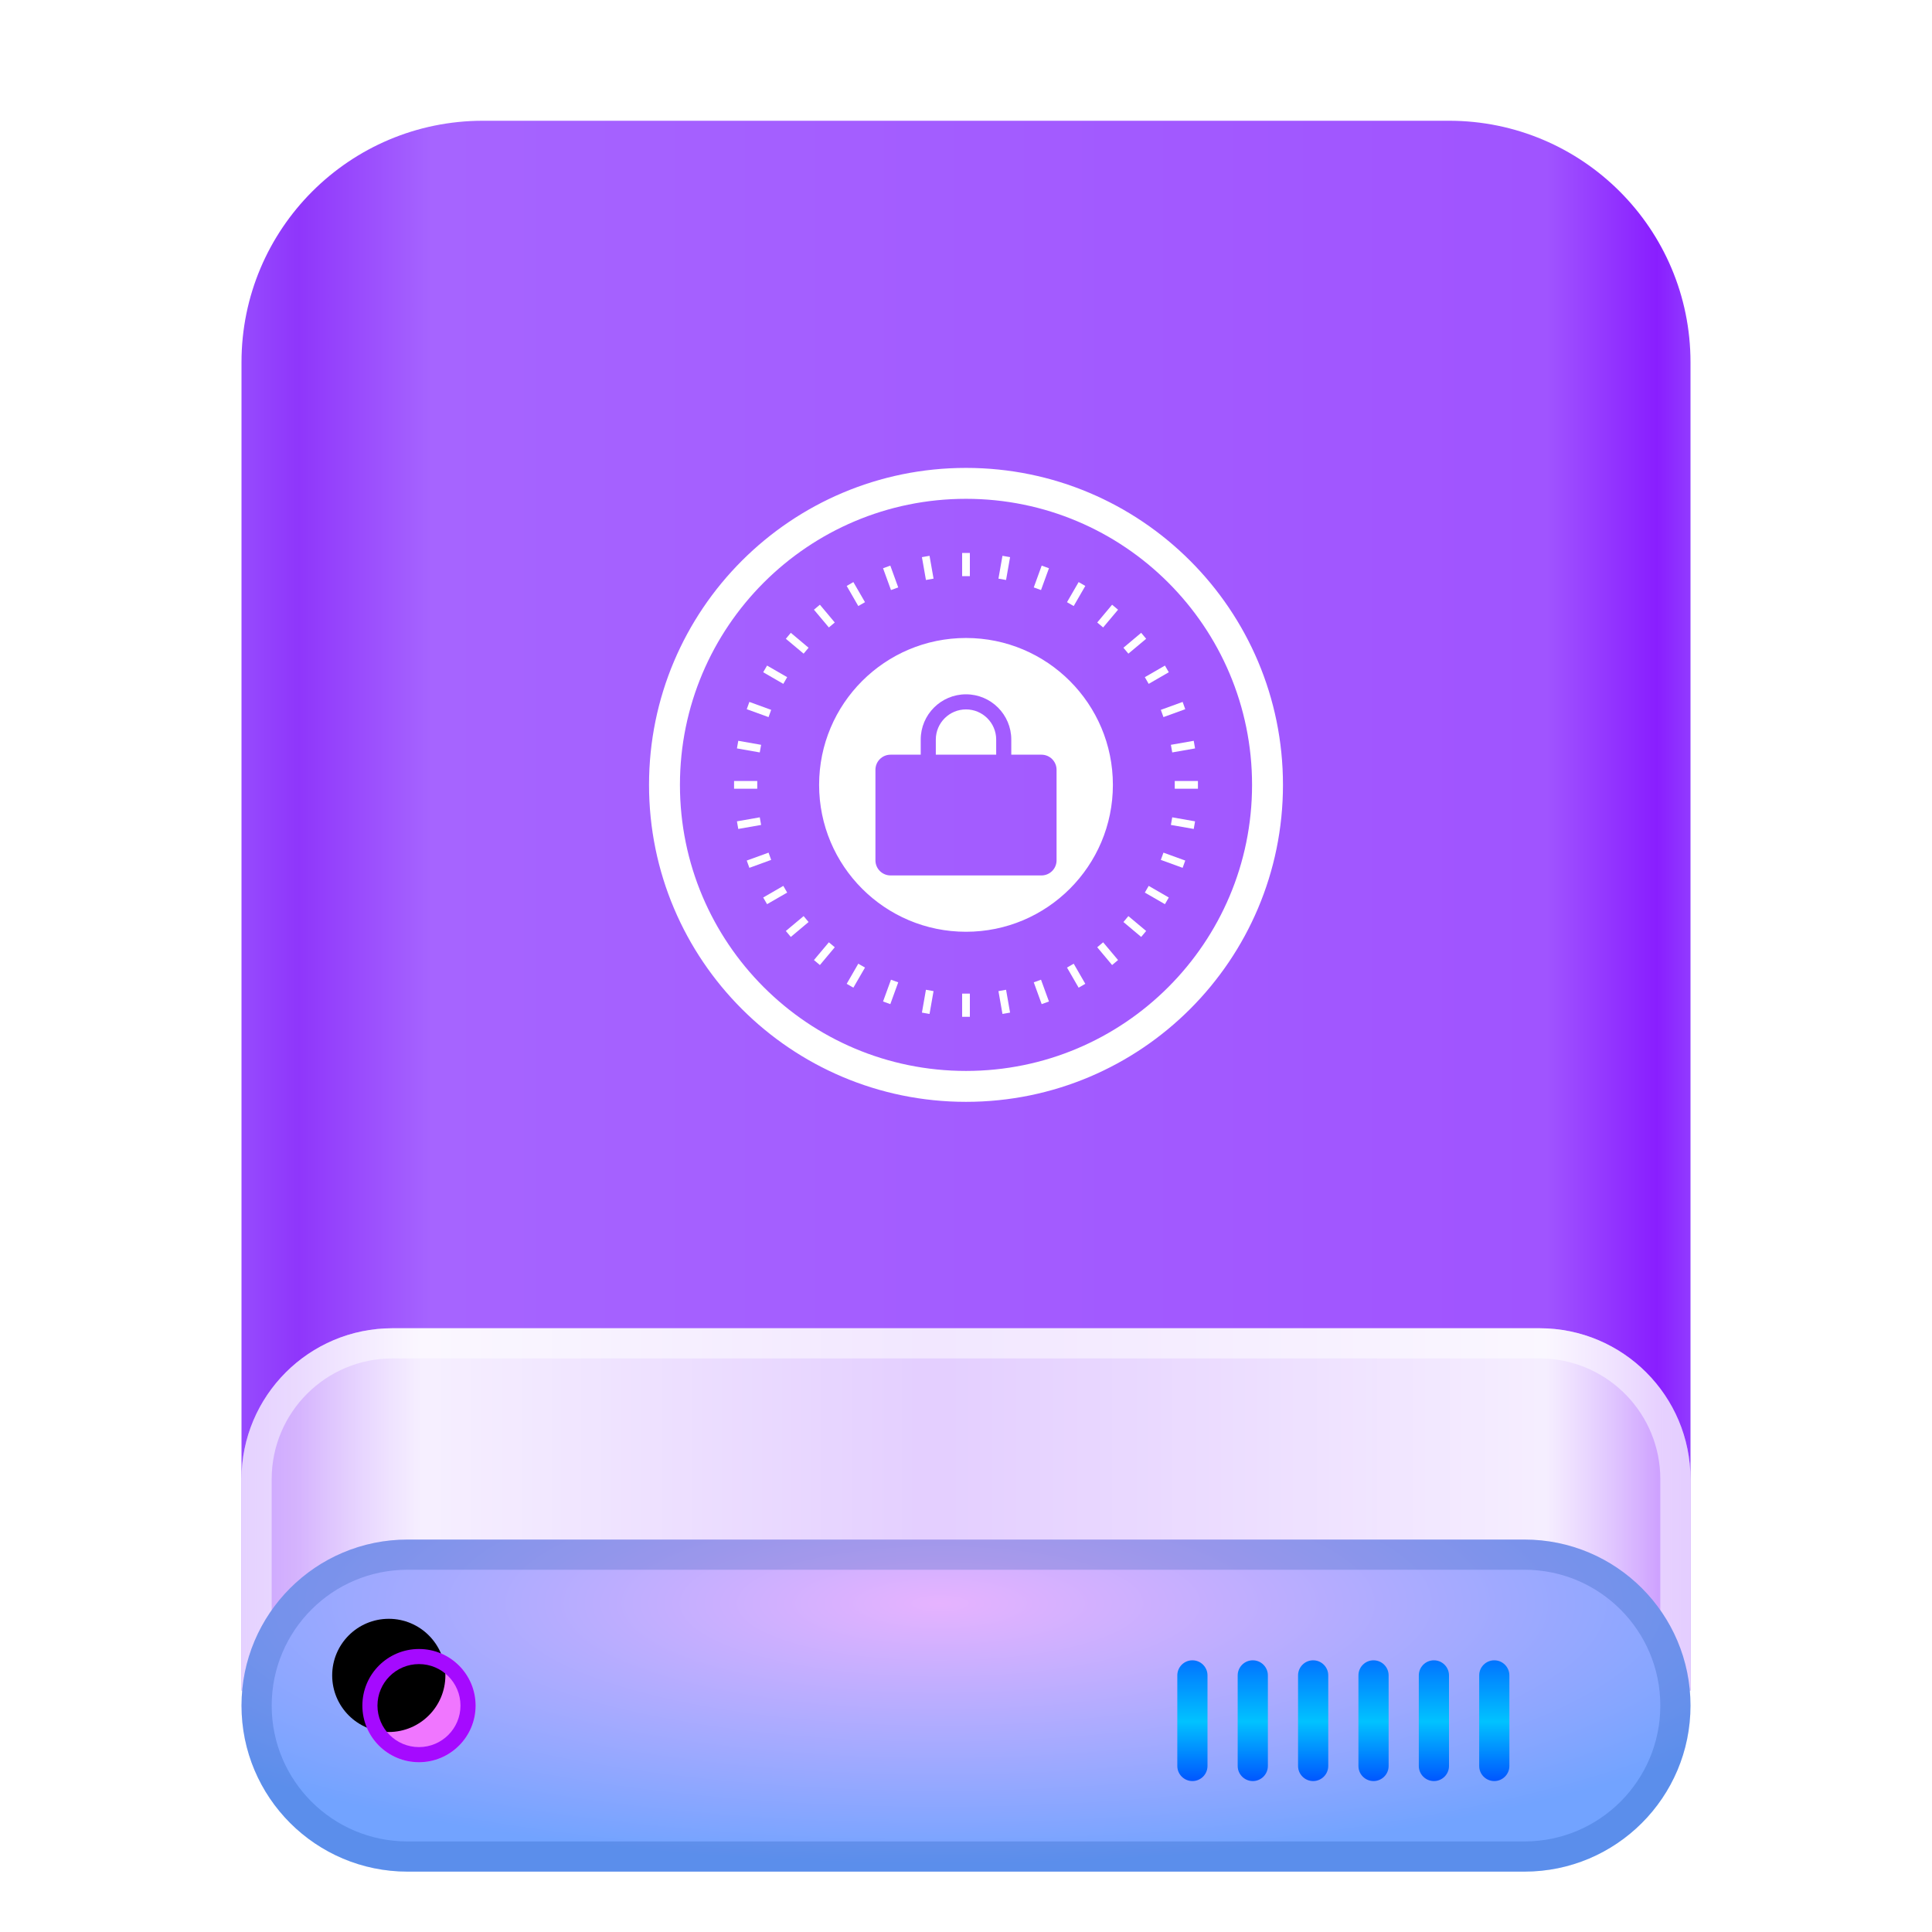 <?xml version="1.0" encoding="UTF-8"?>
<svg width="64px" height="64px" viewBox="0 0 64 64" version="1.1" xmlns="http://www.w3.org/2000/svg" xmlns:xlink="http://www.w3.org/1999/xlink">
    <title>devices/64/drive-removable-media-encrypted</title>
    <defs>
        <filter x="-10.4%" y="-6.9%" width="120.8%" height="117.2%" filterUnits="objectBoundingBox" id="filter-1">
            <feOffset dx="0" dy="1" in="SourceAlpha" result="shadowOffsetOuter1"></feOffset>
            <feGaussianBlur stdDeviation="1.5" in="shadowOffsetOuter1" result="shadowBlurOuter1"></feGaussianBlur>
            <feColorMatrix values="0 0 0 0 0   0 0 0 0 0   0 0 0 0 0  0 0 0 0.2 0" type="matrix" in="shadowBlurOuter1" result="shadowMatrixOuter1"></feColorMatrix>
            <feMerge>
                <feMergeNode in="shadowMatrixOuter1"></feMergeNode>
                <feMergeNode in="SourceGraphic"></feMergeNode>
            </feMerge>
        </filter>
        <linearGradient x1="102.549%" y1="57.682%" x2="-2.652%" y2="57.682%" id="linearGradient-2">
            <stop stop-color="#9B58FF" offset="0%"></stop>
            <stop stop-color="#891EFF" offset="4.571%"></stop>
            <stop stop-color="#A054FF" offset="11.797%"></stop>
            <stop stop-color="#A664FF" offset="85.095%"></stop>
            <stop stop-color="#8F36FB" offset="93.793%"></stop>
            <stop stop-color="#9B58FF" offset="100%"></stop>
        </linearGradient>
        <linearGradient x1="100%" y1="56.43%" x2="0%" y2="56.43%" id="linearGradient-3">
            <stop stop-color="#FFFFFF" stop-opacity="0.5" offset="0%"></stop>
            <stop stop-color="#FFFFFF" stop-opacity="0.9" offset="9.936%"></stop>
            <stop stop-color="#FFFFFF" stop-opacity="0.7" offset="52.356%"></stop>
            <stop stop-color="#FFFFFF" stop-opacity="0.9" offset="87.648%"></stop>
            <stop stop-color="#FFFFFF" stop-opacity="0.5" offset="100%"></stop>
        </linearGradient>
        <radialGradient cx="48.239%" cy="19.103%" fx="48.239%" fy="19.103%" r="78.654%" gradientTransform="translate(0.482, 0.191), scale(0.229, 1), rotate(90), scale(1, 3.581), translate(-0.482, -0.191)" id="radialGradient-4">
            <stop stop-color="#E6B3FF" offset="0%"></stop>
            <stop stop-color="#72A3FF" offset="100%"></stop>
        </radialGradient>
        <linearGradient x1="50%" y1="0%" x2="50%" y2="100%" id="linearGradient-5">
            <stop stop-color="#0174FF" offset="0%"></stop>
            <stop stop-color="#01C2FF" offset="50.85%"></stop>
            <stop stop-color="#0056FF" offset="100%"></stop>
        </linearGradient>
        <path d="M5.879,54.375 C6.914,54.375 7.754,53.536 7.754,52.5 C7.754,51.464 6.914,50.625 5.879,50.625 C4.843,50.625 4.004,51.464 4.004,52.5 C4.004,53.536 4.843,54.375 5.879,54.375 Z" id="path-6"></path>
        <filter x="-13.3%" y="-13.3%" width="126.7%" height="126.7%" filterUnits="objectBoundingBox" id="filter-7">
            <feOffset dx="-1" dy="-1" in="SourceAlpha" result="shadowOffsetInner1"></feOffset>
            <feComposite in="shadowOffsetInner1" in2="SourceAlpha" operator="arithmetic" k2="-1" k3="1" result="shadowInnerInner1"></feComposite>
            <feColorMatrix values="0 0 0 0 0.608   0 0 0 0 0   0 0 0 0 1  0 0 0 0.5 0" type="matrix" in="shadowInnerInner1"></feColorMatrix>
        </filter>
    </defs>
    <g id="devices/64/drive-removable-media-encrypted" stroke="none" stroke-width="1" fill="none" fill-rule="evenodd">
        <g id="编组-2" filter="url(#filter-1)" transform="translate(8, 3)">
            <path d="M8,0 L40,0 C44.418,-8.11624501e-16 48,3.582 48,8 L48,52 L48,52 L0,52 L0,8 C-5.41083001e-16,3.582 3.582,8.11624501e-16 8,0 Z" id="Rectangle-1" fill="url(#linearGradient-2)"></path>
            <path d="M5,40 L43,40 C45.761,40 48,42.239 48,45 L48,52 L48,52 L0,52 L0,45 C-3.38176876e-16,42.239 2.239,40 5,40 Z" id="Rectangle-3" fill="url(#linearGradient-3)"></path>
            <path d="M43,40 C45.761,40 48,42.239 48,45 L48,52 L0,52 L0,45 C0,42.239 2.239,40 5,40 L43,40 Z M43,41 L5,41 C2.791,41 1,42.791 1,45 L1,51 L47,51 L47,45 C47,42.858 45.316,41.109 43.2,41.005 L43,41 Z" id="Rectangle-3" fill-opacity="0.5" fill="#FFFFFF" fill-rule="nonzero"></path>
            <path d="M5.5,47 L42.5,47 C45.538,47 48,49.462 48,52.5 C48,55.538 45.538,58 42.5,58 L5.5,58 C2.462,58 3.71994563e-16,55.538 0,52.5 C-3.71994563e-16,49.462 2.462,47 5.5,47 Z" id="Rectangle-1" fill="url(#radialGradient-4)"></path>
            <path d="M42.5,47 C45.538,47 48,49.462 48,52.5 C48,55.538 45.538,58 42.5,58 L5.5,58 C2.462,58 0,55.538 0,52.5 C0,49.462 2.462,47 5.5,47 L42.5,47 Z M42.5,48 L5.5,48 C3.015,48 1,50.015 1,52.5 C1,54.985 3.015,57 5.5,57 L42.5,57 C44.985,57 47,54.985 47,52.5 C47,50.015 44.985,48 42.5,48 Z" id="Rectangle-1" fill-opacity="0.2" fill="#003D9C" fill-rule="nonzero"></path>
            <path d="M31.5,51 C31.776,51 32,51.224 32,51.5 L32,54.5 C32,54.776 31.776,55 31.5,55 C31.224,55 31,54.776 31,54.5 L31,51.5 C31,51.224 31.224,51 31.5,51 Z M33.5,51 C33.776,51 34,51.224 34,51.5 L34,54.5 C34,54.776 33.776,55 33.5,55 C33.224,55 33,54.776 33,54.5 L33,51.5 C33,51.224 33.224,51 33.5,51 Z M35.5,51 C35.776,51 36,51.224 36,51.5 L36,54.5 C36,54.776 35.776,55 35.5,55 C35.224,55 35,54.776 35,54.5 L35,51.5 C35,51.224 35.224,51 35.5,51 Z M37.5,51 C37.776,51 38,51.224 38,51.5 L38,54.5 C38,54.776 37.776,55 37.5,55 C37.224,55 37,54.776 37,54.5 L37,51.5 C37,51.224 37.224,51 37.5,51 Z M39.5,51 C39.776,51 40,51.224 40,51.5 L40,54.5 C40,54.776 39.776,55 39.5,55 C39.224,55 39,54.776 39,54.5 L39,51.5 C39,51.224 39.224,51 39.5,51 Z M41.5,51 C41.776,51 42,51.224 42,51.5 L42,54.5 C42,54.776 41.776,55 41.5,55 C41.224,55 41,54.776 41,54.5 L41,51.5 C41,51.224 41.224,51 41.5,51 Z" id="Combined-Shape" fill="url(#linearGradient-5)"></path>
            <g id="Oval">
                <use fill="#F076FF" fill-rule="evenodd" xlink:href="#path-6"></use>
                <use fill="black" fill-opacity="1" filter="url(#filter-7)" xlink:href="#path-6"></use>
            </g>
            <path d="M5.879,50.625 C6.914,50.625 7.754,51.464 7.754,52.5 C7.754,53.536 6.914,54.375 5.879,54.375 C4.843,54.375 4.004,53.536 4.004,52.5 C4.004,51.464 4.843,50.625 5.879,50.625 Z M5.879,51.125 C5.119,51.125 4.504,51.741 4.504,52.5 C4.504,53.259 5.119,53.875 5.879,53.875 C6.638,53.875 7.254,53.259 7.254,52.5 C7.254,51.741 6.638,51.125 5.879,51.125 Z" id="Oval" fill="#A50AFF" fill-rule="nonzero"></path>
        </g>
        <g id="编组" transform="translate(21.5, 15.5)" fill="#FFFFFF" fill-rule="nonzero">
            <path d="M10.5,0 C16.299,0 21,4.701 21,10.5 C21,16.299 16.299,21 10.5,21 C4.701,21 0,16.299 0,10.5 C0,4.701 4.701,0 10.5,0 Z M10.5,1.024 C5.267,1.024 1.024,5.267 1.024,10.5 C1.024,15.733 5.267,19.976 10.5,19.976 C15.733,19.976 19.976,15.733 19.976,10.5 C19.976,5.267 15.733,1.024 10.5,1.024 Z M10.5,5.634 C13.187,5.634 15.366,7.813 15.366,10.5 C15.366,13.187 13.187,15.366 10.5,15.366 C7.813,15.366 5.634,13.187 5.634,10.5 C5.634,7.813 7.813,5.634 10.5,5.634 Z M9,9 L9,9.5 L9,9.5 L8,9.5 C7.724,9.5 7.5,9.724 7.5,10 L7.5,13 C7.5,13.276 7.724,13.5 8,13.5 L13,13.5 C13.276,13.5 13.5,13.276 13.5,13 L13.5,10 C13.5,9.724 13.276,9.5 13,9.5 L12,9.5 L12,9.5 L12,9 C12,8.172 11.328,7.5 10.5,7.5 C9.672,7.5 9,8.172 9,9 Z M11.5,9 L11.5,9.5 L11.5,9.5 L9.5,9.5 L9.5,9 C9.5,8.448 9.948,8 10.5,8 C11.052,8 11.5,8.448 11.5,9 Z" id="形状"></path>
            <path d="M10.628,17.415 L10.628,18.183 L10.372,18.183 L10.372,17.415 L10.628,17.415 Z M11.827,17.287 L11.96,18.044 L11.708,18.088 L11.575,17.332 L11.827,17.287 Z M9.173,17.287 L9.425,17.332 L9.292,18.088 L9.04,18.044 L9.173,17.287 Z M12.985,16.954 L13.248,17.676 L13.007,17.763 L12.745,17.041 L12.985,16.954 Z M8.015,16.954 L8.255,17.041 L7.993,17.763 L7.752,17.676 L8.015,16.954 Z M14.068,16.424 L14.452,17.09 L14.231,17.218 L13.846,16.552 L14.068,16.424 Z M6.932,16.424 L7.154,16.552 L6.769,17.218 L6.548,17.09 L6.932,16.424 Z M15.043,15.715 L15.537,16.303 L15.34,16.468 L14.847,15.879 L15.043,15.715 Z M5.957,15.715 L6.153,15.879 L5.66,16.468 L5.463,16.303 L5.957,15.715 Z M15.879,14.847 L16.468,15.34 L16.303,15.537 L15.715,15.043 L15.879,14.847 Z M5.121,14.847 L5.285,15.043 L4.697,15.537 L4.532,15.34 L5.121,14.847 Z M16.552,13.846 L17.218,14.231 L17.09,14.452 L16.424,14.068 L16.552,13.846 Z M4.448,13.846 L4.576,14.068 L3.91,14.452 L3.782,14.231 L4.448,13.846 Z M17.041,12.745 L17.763,13.007 L17.676,13.248 L16.954,12.985 L17.041,12.745 Z M3.959,12.745 L4.046,12.985 L3.324,13.248 L3.237,13.007 L3.959,12.745 Z M17.332,11.575 L18.088,11.708 L18.044,11.96 L17.287,11.827 L17.332,11.575 Z M3.668,11.575 L3.713,11.827 L2.956,11.96 L2.912,11.708 L3.668,11.575 Z M18.183,10.372 L18.183,10.628 L17.415,10.628 L17.415,10.372 L18.183,10.372 Z M3.585,10.372 L3.585,10.628 L2.817,10.628 L2.817,10.372 L3.585,10.372 Z M18.044,9.04 L18.088,9.292 L17.332,9.425 L17.287,9.173 L18.044,9.04 Z M2.956,9.04 L3.713,9.173 L3.668,9.425 L2.912,9.292 L2.956,9.04 Z M17.676,7.752 L17.763,7.993 L17.041,8.255 L16.954,8.015 L17.676,7.752 Z M3.324,7.752 L4.046,8.015 L3.959,8.255 L3.237,7.993 L3.324,7.752 Z M17.09,6.548 L17.218,6.769 L16.552,7.154 L16.424,6.932 L17.09,6.548 Z M3.91,6.548 L4.576,6.932 L4.448,7.154 L3.782,6.769 L3.91,6.548 Z M16.303,5.463 L16.468,5.66 L15.879,6.153 L15.715,5.957 L16.303,5.463 Z M4.697,5.463 L5.285,5.957 L5.121,6.153 L4.532,5.66 L4.697,5.463 Z M15.34,4.532 L15.537,4.697 L15.043,5.285 L14.847,5.121 L15.34,4.532 Z M5.66,4.532 L6.153,5.121 L5.957,5.285 L5.463,4.697 L5.66,4.532 Z M14.231,3.782 L14.452,3.91 L14.068,4.576 L13.846,4.448 L14.231,3.782 Z M6.769,3.782 L7.154,4.448 L6.932,4.576 L6.548,3.91 L6.769,3.782 Z M13.007,3.237 L13.248,3.324 L12.985,4.046 L12.745,3.959 L13.007,3.237 Z M7.993,3.237 L8.255,3.959 L8.015,4.046 L7.752,3.324 L7.993,3.237 Z M11.708,2.912 L11.96,2.956 L11.827,3.713 L11.575,3.668 L11.708,2.912 Z M9.292,2.912 L9.425,3.668 L9.173,3.713 L9.04,2.956 L9.292,2.912 Z M10.628,2.817 L10.628,3.585 L10.372,3.585 L10.372,2.817 L10.628,2.817 Z" id="形状"></path>
        </g>
    </g>
</svg>